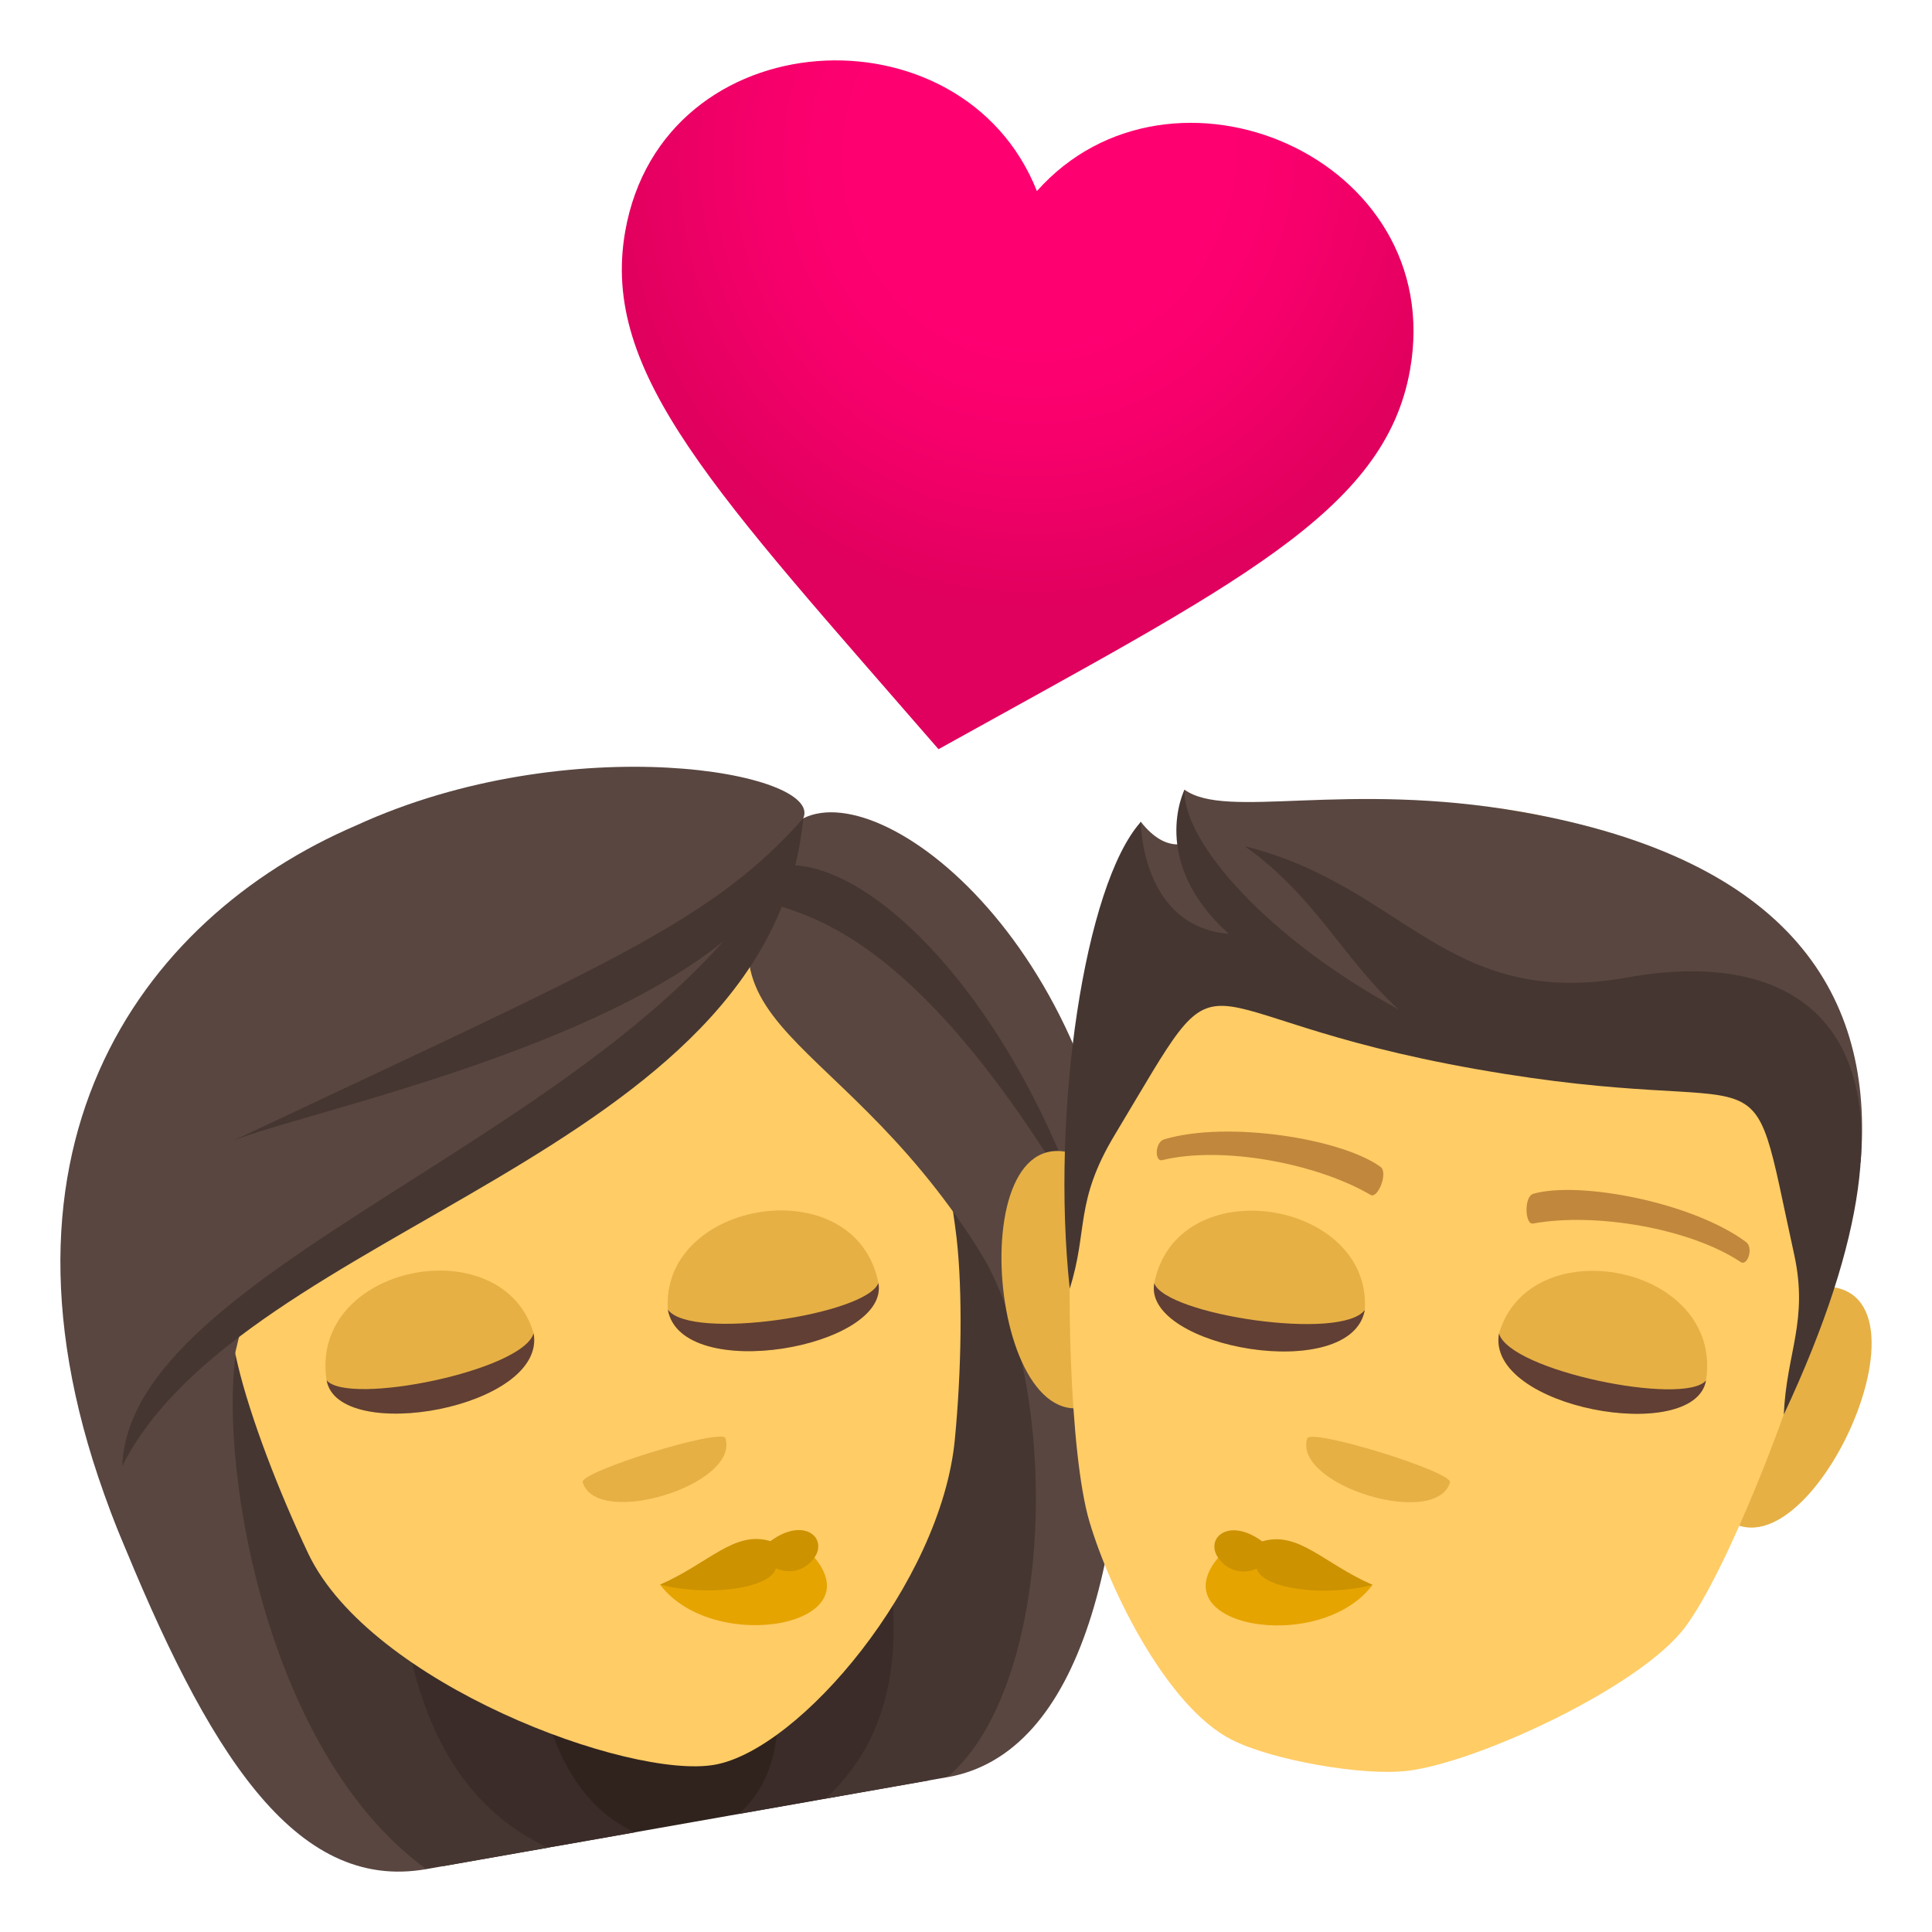 <?xml version="1.0" encoding="utf-8"?>
<!-- Generator: Adobe Illustrator 15.0.0, SVG Export Plug-In . SVG Version: 6.00 Build 0)  -->
<!DOCTYPE svg PUBLIC "-//W3C//DTD SVG 1.1//EN" "http://www.w3.org/Graphics/SVG/1.1/DTD/svg11.dtd">
<svg version="1.1" id="Layer_1" xmlns:x="http://ns.adobe.com/Extensibility/1.0/" xmlns:i="http://ns.adobe.com/AdobeIllustrator/10.0/" xmlns:graph="http://ns.adobe.com/Graphs/1.0/"
	 xmlns="http://www.w3.org/2000/svg" xmlns:xlink="http://www.w3.org/1999/xlink" xmlns:a="http://ns.adobe.com/AdobeSVGViewerExtensions/3.0/"
	 x="0px" y="0px" width="64px" height="64px" viewBox="0 0 64 64" enable-background="new 0 0 64 64" xml:space="preserve">
<radialGradient id="SVGID_1_" cx="-876.936" cy="-339.721" r="9.812" gradientTransform="matrix(1.431 0.252 -0.268 1.521 1198.292 742.777)" gradientUnits="userSpaceOnUse">
	<stop  offset="0.418" style="stop-color:#FF0071"/>
	<stop  offset="0.653" style="stop-color:#F6006B"/>
	<stop  offset="1" style="stop-color:#E0005D"/>
	<a:midPointStop  offset="0.418" style="stop-color:#FF0071"/>
	<a:midPointStop  offset="0.598" style="stop-color:#FF0071"/>
	<a:midPointStop  offset="1" style="stop-color:#E0005D"/>
</radialGradient>
<path fill="url(#SVGID_1_)" d="M34.349,6.33c-2.462-6.216-12.396-5.71-13.638,1.333c-0.833,4.725,3.014,8.663,10.378,17.155
	c9.825-5.461,14.788-7.847,15.621-12.57C47.952,5.204,38.789,1.332,34.349,6.33z"/>
<path fill="#30231E" d="M30.775,58.978c-1.607-9.113-17.732-6.492-16.088,2.838L30.775,58.978z"/>
<path fill="#3B2C29" d="M8.854,35.659C7.32,63.706,7.798,63.032,21.026,60.7C12.806,56.872,23.014,32.784,8.854,35.659z"/>
<path fill="#453631" d="M6.516,35.642c-0.977,21.277,3.906,25.836,7.605,26.275l4.028-0.709
	C7.558,56.235,18.659,33.085,6.516,35.642z"/>
<path fill="#3B2C29" d="M27.343,32.396c11.038,25.834,10.359,25.359-2.868,27.691C30.48,54.796,13.056,34.538,27.343,32.396z"/>
<path fill="#453631" d="M29.54,31.581c9.983,17.44,4.554,25.92,1.837,27.29l-4.028,0.711C35.696,51.831,17.252,33.331,29.54,31.581z
	"/>
<path fill="#594640" d="M32.419,41.392c2.775,4.393,2.567,14.447-1.04,17.482c4.452-0.785,6.079-7.424,5.909-16.133
	C37.073,31.863,27.467,33.554,32.419,41.392z"/>
<path fill="#594640" d="M3.894,50.657c2.972,7.357,5.853,12.031,10.228,11.26c-5.762-4.186-7.064-14.92-6.146-17.813
	C14.298,38.661-1.13,38.206,3.894,50.657z"/>
<path fill="#FFCC66" d="M17.034,27.538c-8.373,1.477-11.206,9-9.157,17.67c0.414,1.744,1.354,4.193,2.339,6.266
	c2.057,4.299,10.637,7.484,13.456,6.986c2.822-0.498,7.496-6.02,7.957-10.762c0.222-2.283,0.263-4.908,0.059-6.689
	C30.645,32.163,25.409,26.061,17.034,27.538z"/>
<path fill="#594640" d="M26.608,27.108c-4.813,7.043,0.858,6.446,5.811,14.284c2.775,4.393,5.039,10.059,4.869,1.35
	C37.073,31.863,29.435,25.696,26.608,27.108z"/>
<path fill="#594640" d="M11.788,27.348C4.651,30.41-1.13,38.206,3.894,50.657c2.972,7.357,3.163-3.66,4.081-6.553
	c6.323-5.443,17.842-10.752,18.634-16.997C27.299,25.578,18.895,24.083,11.788,27.348z"/>
<path fill="#453631" d="M7.748,37.774c3.034-1.191,18.044-4.15,18.86-10.667C23.548,30.569,19.998,31.991,7.748,37.774z"/>
<path fill="#453631" d="M4.049,48.565c4.039-7.975,21.483-10.25,22.56-21.458C22.444,37.089,4.299,41.542,4.049,48.565z"/>
<path fill="#453631" d="M25.125,28.879c-0.985,2.387,3.194-1.602,10.74,11.319C33.181,32.341,27.889,27.538,25.125,28.879z"/>
<path fill="#E6A400" d="M26.851,51.448c2.272,2.41-3.214,3.398-4.985,1.045L26.851,51.448z"/>
<path fill="#CC9200" d="M25.523,51.052c-1.208-0.359-2.03,0.73-3.658,1.441c1.58,0.408,3.651,0.135,3.837-0.537
	c0,0,0.676,0.338,1.208-0.27C27.501,51.015,26.68,50.198,25.523,51.052z"/>
<path fill="#E6B045" d="M24.031,47.644c0.473,1.539-4.255,2.998-4.729,1.459C19.191,48.751,23.923,47.29,24.031,47.644z"/>
<path fill="#E6B045" d="M29.099,42.499c0.377,2.143-6.538,3.363-6.976,0.883C21.887,39.729,28.34,38.69,29.099,42.499z"/>
<path fill="#E6B045" d="M10.819,45.724c0.378,2.141,7.295,0.922,6.857-1.559C16.649,40.651,10.229,41.884,10.819,45.724z"/>
<path fill="#613F34" d="M10.82,45.724c0.379,2.141,7.295,0.922,6.857-1.559C17.324,45.407,11.544,46.577,10.82,45.724z"/>
<path fill="#613F34" d="M29.099,42.499c0.377,2.143-6.538,3.363-6.976,0.883C22.88,44.429,28.709,43.55,29.099,42.499z"/>
<path fill="#E6B045" d="M35.664,38.253c-4.006-1.473-2.811,10.645,0.986,8.029C38.412,45.069,37.535,38.942,35.664,38.253z"/>
<path fill="#E6B045" d="M60.392,42.614c-1.995,0.008-4.914,5.463-3.673,7.207C59.395,53.577,64.654,42.599,60.392,42.614z"/>
<path fill="#FFCC66" d="M50.414,26.896c-8.549-1.509-13.809,4.226-14.876,13.298c-0.214,1.826-0.132,7.92,0.553,10.219
	c0.703,2.354,2.591,6.127,4.69,7.207c1.325,0.686,4.396,1.229,5.879,1.037c2.34-0.299,7.705-2.791,9.168-4.764
	c1.435-1.926,3.593-7.623,4.016-9.414C61.944,35.591,58.963,28.403,50.414,26.896z"/>
<path fill="#594640" d="M50.414,26.896c-5.881-1.038-9.777,0.274-11.179-0.739c0,0-0.342,0.972,0.143,1.73
	c0,0-0.729,0.436-1.59-0.668c-1.532,2.987,1.038,5.331,11.31,7.141c10.272,1.813,8.259-1.121,12.537,4.158
	C62.095,33.022,59.348,28.47,50.414,26.896z"/>
<path fill="#453631" d="M53.933,32.376c-6.023,1.09-7.427-3.04-12.699-4.343c2.328,1.644,3.241,3.707,5.091,5.402
	c-4.271-2.314-7.137-5.511-7.088-7.269c0,0-1.197,2.368,1.465,4.767c-2.908-0.241-2.912-3.704-2.912-3.704
	c-1.861,2.07-2.983,9.605-2.354,15.457c0.617-1.941,0.152-2.869,1.495-5.098c4.01-6.67,1.711-3.979,11.981-2.17
	c10.273,1.813,8.901-1.252,10.522,6.137c0.481,2.199-0.26,3.268-0.342,5.303C64.685,34.897,60.322,31.221,53.933,32.376z"/>
<path fill="#C1873C" d="M57.83,41.136c-1.784-1.316-5.517-2.021-7.032-1.592c-0.321,0.078-0.286,1.031-0.018,0.988
	c2.069-0.379,5.205,0.158,6.884,1.275C57.889,41.954,58.103,41.321,57.83,41.136z"/>
<path fill="#C1873C" d="M38.575,37.739c2.125-0.625,5.876-0.012,7.15,0.91c0.276,0.184-0.083,1.066-0.317,0.936
	c-1.819-1.064-4.947-1.633-6.908-1.154C38.239,38.489,38.257,37.821,38.575,37.739z"/>
<path fill="#E6A400" d="M40.482,51.456c-2.271,2.41,3.216,3.4,4.986,1.045L40.482,51.456z"/>
<path fill="#CC9200" d="M41.811,51.06c1.207-0.357,2.031,0.732,3.658,1.441c-1.58,0.408-3.65,0.137-3.838-0.537
	c0,0-0.676,0.338-1.206-0.268C39.832,51.022,40.654,50.206,41.811,51.06z"/>
<path fill="#E6B045" d="M43.303,47.651c-0.473,1.539,4.254,2.998,4.729,1.459C48.143,48.759,43.412,47.298,43.303,47.651z"/>
<path fill="#E6B045" d="M38.236,42.509c-0.379,2.143,6.538,3.361,6.975,0.883C45.447,39.737,38.994,38.698,38.236,42.509z"/>
<path fill="#E6B045" d="M56.514,45.731c-0.377,2.141-7.295,0.922-6.857-1.557C50.685,40.659,57.104,41.894,56.514,45.731z"/>
<path fill="#613F34" d="M56.513,45.731c-0.377,2.141-7.295,0.922-6.857-1.559C50.011,45.415,55.789,46.585,56.513,45.731z"/>
<path fill="#613F34" d="M38.236,42.509c-0.379,2.143,6.538,3.361,6.975,0.883C44.454,44.437,38.625,43.558,38.236,42.509z"/>
</svg>
